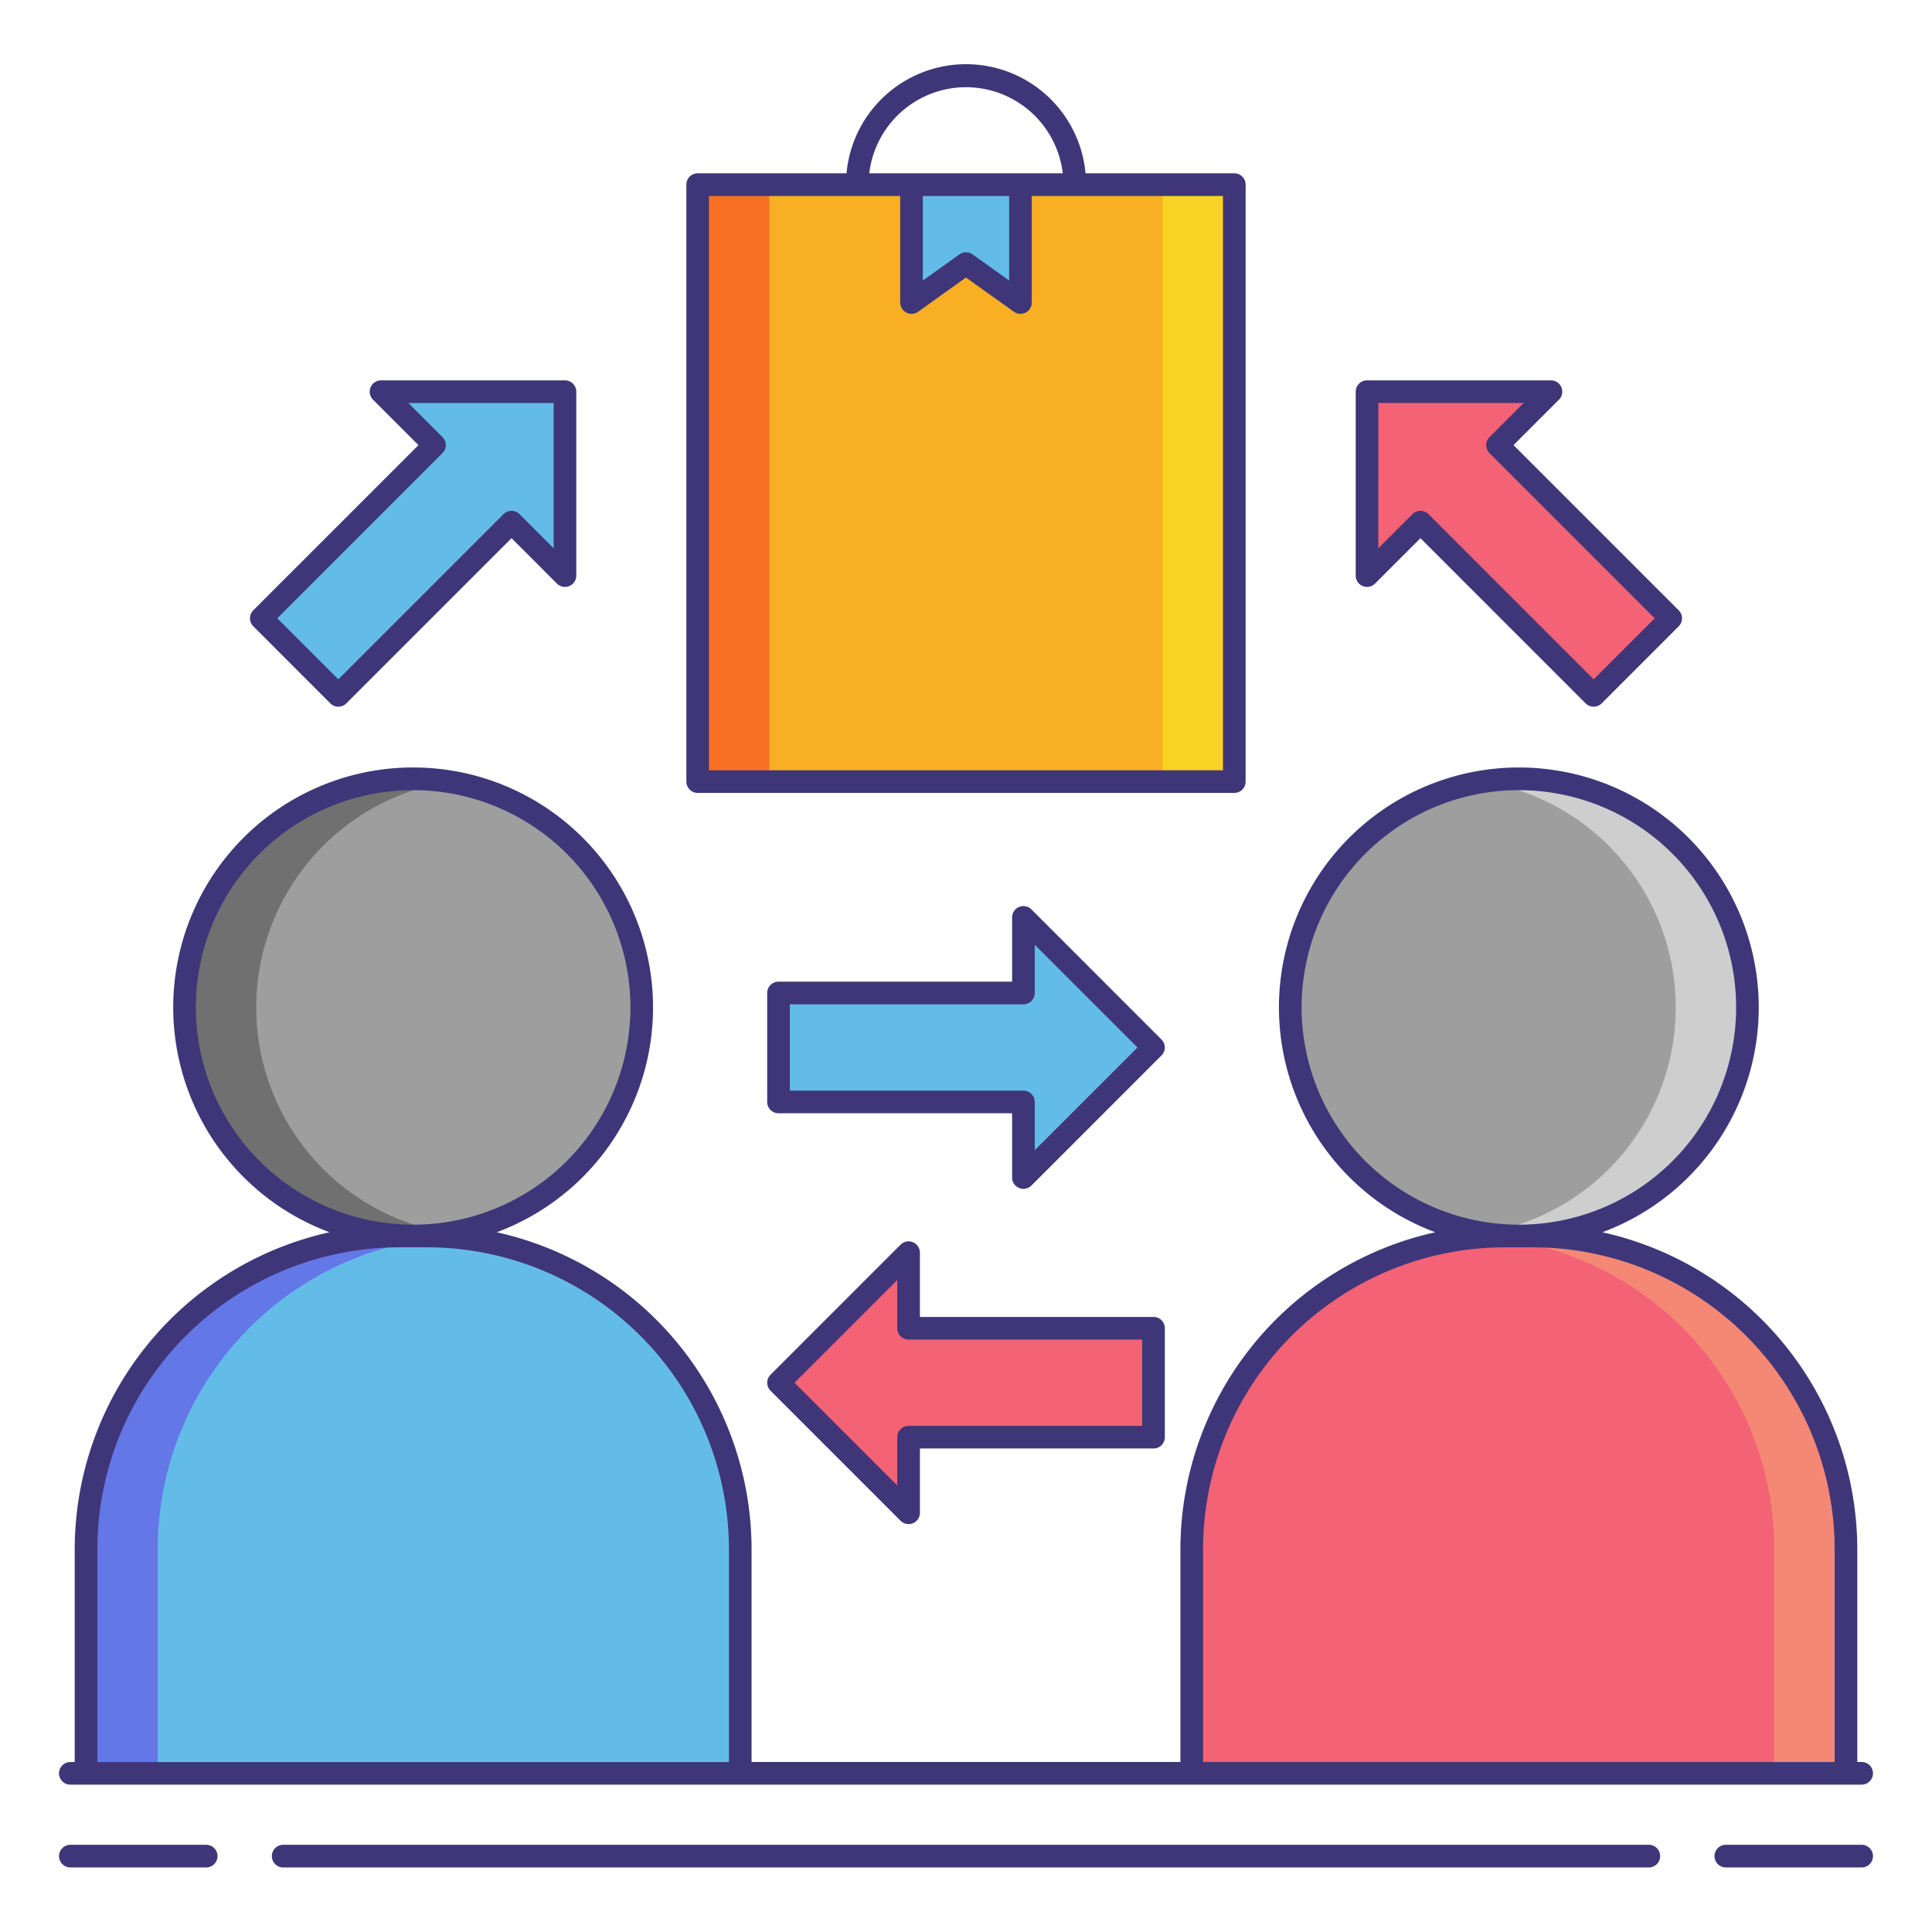 <svg xmlns="http://www.w3.org/2000/svg" viewBox="0 0 256 256"><title>icons_</title><circle cx="201.257" cy="133.489" r="30.289" fill="#9e9e9e"/><circle cx="54.743" cy="133.489" r="30.289" fill="#9e9e9e"/><path d="M33.954,133.488a30.294,30.294,0,0,1,25.539-29.915,30.289,30.289,0,1,0,0,59.83A30.294,30.294,0,0,1,33.954,133.488Z" fill="#707070"/><path d="M222.046,133.488a30.294,30.294,0,0,0-25.539-29.915,30.289,30.289,0,1,1,0,59.83A30.294,30.294,0,0,0,222.046,133.488Z" fill="#cecece"/><path d="M199.413,163.777H203.1a41.5,41.5,0,0,1,41.5,41.5v29.7a0,0,0,0,1,0,0H157.913a0,0,0,0,1,0,0v-29.7A41.5,41.5,0,0,1,199.413,163.777Z" fill="#f46275"/><path d="M52.9,163.777h3.688a41.5,41.5,0,0,1,41.5,41.5v29.7a0,0,0,0,1,0,0H11.4a0,0,0,0,1,0,0v-29.7A41.5,41.5,0,0,1,52.9,163.777Z" fill="#63bce7"/><path d="M59.493,163.89c-.961-.066-1.928-.113-2.906-.113H52.9a41.5,41.5,0,0,0-41.5,41.5v29.7h9.5v-29.7A41.5,41.5,0,0,1,59.493,163.89Z" fill="#6377e7"/><path d="M196.507,163.89c.961-.066,1.928-.113,2.906-.113H203.1a41.5,41.5,0,0,1,41.5,41.5v29.7h-9.5v-29.7A41.5,41.5,0,0,0,196.507,163.89Z" fill="#f48875"/><rect x="92.447" y="24.465" width="71.106" height="79.099" transform="translate(256 128.03) rotate(-180)" fill="#f8af23"/><rect x="92.447" y="24.465" width="9.5" height="79.099" fill="#f87023"/><rect x="154.053" y="24.465" width="9.5" height="79.099" fill="#f8d323"/><polygon points="128 24.465 135.217 24.465 135.217 40.088 128 34.928 120.783 40.088 120.783 24.465 128 24.465" fill="#63bce7"/><polygon points="135.61 121.564 152.843 138.798 135.61 156.031 135.61 146.016 103.157 146.016 103.157 131.579 135.61 131.579 135.61 121.564" fill="#63bce7"/><polygon points="74.862 76.269 74.862 51.898 50.49 51.898 57.572 58.979 34.624 81.927 44.832 92.135 67.78 69.188 74.862 76.269" fill="#63bce7"/><polygon points="181.138 76.269 181.138 51.898 205.51 51.898 198.428 58.979 221.376 81.927 211.168 92.135 188.22 69.188 181.138 76.269" fill="#f46275"/><polygon points="120.39 165.985 103.157 183.218 120.39 200.452 120.39 190.437 152.843 190.437 152.843 176 120.39 176 120.39 165.985" fill="#f46275"/><path d="M92.447,105.064h71.105a1.5,1.5,0,0,0,1.5-1.5v-79.1a1.5,1.5,0,0,0-1.5-1.5H143.838a15.9,15.9,0,0,0-31.669,0H92.447a1.5,1.5,0,0,0-1.5,1.5v79.1A1.5,1.5,0,0,0,92.447,105.064ZM128,11.555a12.929,12.929,0,0,1,12.823,11.411H115.18A12.929,12.929,0,0,1,128,11.555Zm-5.718,14.411h11.435V37.171l-4.845-3.463a1.5,1.5,0,0,0-1.744,0l-4.846,3.465Zm-28.339,0h25.339V40.088a1.5,1.5,0,0,0,2.372,1.221L128,36.771l6.345,4.536a1.5,1.5,0,0,0,2.372-1.22V25.966h25.332v76.1H93.947Z" fill="#3f3679"/><path d="M27.323,244.445h-18a1.5,1.5,0,0,0,0,3h18a1.5,1.5,0,0,0,0-3Z" fill="#3f3679"/><path d="M246.68,244.445h-18a1.5,1.5,0,0,0,0,3h18a1.5,1.5,0,0,0,0-3Z" fill="#3f3679"/><path d="M218.479,244.445H37.521a1.5,1.5,0,0,0,0,3H218.479a1.5,1.5,0,0,0,0-3Z" fill="#3f3679"/><path d="M9.32,236.473H246.68a1.5,1.5,0,0,0,0-3H246.1v-28.2a43.067,43.067,0,0,0-33.773-41.992,31.788,31.788,0,1,0-22.143,0,43.068,43.068,0,0,0-33.773,41.992v28.2H99.587v-28.2a43.068,43.068,0,0,0-33.773-41.992,31.789,31.789,0,1,0-22.143,0A43.067,43.067,0,0,0,9.9,205.277v28.2H9.32a1.5,1.5,0,0,0,0,3ZM172.469,133.488a28.789,28.789,0,1,1,28.788,28.789A28.82,28.82,0,0,1,172.469,133.488Zm-13.056,71.789a40.046,40.046,0,0,1,40-40H203.1a40.046,40.046,0,0,1,40,40v28.2H159.413ZM25.954,133.488a28.789,28.789,0,1,1,28.789,28.789A28.821,28.821,0,0,1,25.954,133.488ZM12.9,205.277a40.046,40.046,0,0,1,40-40h3.688a40.046,40.046,0,0,1,40,40v28.2H12.9Z" fill="#3f3679"/><path d="M153.9,137.737,136.67,120.5a1.5,1.5,0,0,0-2.561,1.061v8.515H103.157a1.5,1.5,0,0,0-1.5,1.5v14.437a1.5,1.5,0,0,0,1.5,1.5h30.952v8.516a1.5,1.5,0,0,0,2.561,1.061L153.9,139.858A1.5,1.5,0,0,0,153.9,137.737ZM137.109,152.41v-6.395a1.5,1.5,0,0,0-1.5-1.5H104.657V133.079h30.952a1.5,1.5,0,0,0,1.5-1.5v-6.394L150.722,138.8Z" fill="#3f3679"/><path d="M43.771,93.2a1.5,1.5,0,0,0,2.121,0L67.78,71.309,73.8,77.33a1.5,1.5,0,0,0,2.561-1.061V51.9a1.5,1.5,0,0,0-1.5-1.5H50.49a1.5,1.5,0,0,0-1.061,2.561l6.021,6.021L33.563,80.866a1.5,1.5,0,0,0,0,2.121ZM58.632,60.04a1.5,1.5,0,0,0,0-2.121L54.111,53.4h19.25v19.25l-4.521-4.521a1.5,1.5,0,0,0-2.121,0L44.832,90.015l-8.087-8.088Z" fill="#3f3679"/><path d="M180.564,77.655a1.5,1.5,0,0,0,1.635-.325l6.021-6.021L210.107,93.2a1.5,1.5,0,0,0,2.121,0l10.208-10.209a1.5,1.5,0,0,0,0-2.121L200.55,58.979l6.021-6.021A1.5,1.5,0,0,0,205.51,50.4H181.139a1.5,1.5,0,0,0-1.5,1.5V76.27A1.5,1.5,0,0,0,180.564,77.655ZM182.639,53.4h19.25l-4.521,4.521a1.5,1.5,0,0,0,0,2.121l21.887,21.887-8.087,8.088L189.28,68.127a1.5,1.5,0,0,0-2.121,0l-4.521,4.521Z" fill="#3f3679"/><path d="M120.965,164.6a1.5,1.5,0,0,0-1.635.325L102.1,182.158a1.5,1.5,0,0,0,0,2.121l17.233,17.232a1.5,1.5,0,0,0,2.561-1.061v-8.515h30.952a1.5,1.5,0,0,0,1.5-1.5V176a1.5,1.5,0,0,0-1.5-1.5H121.891v-8.515A1.5,1.5,0,0,0,120.965,164.6Zm30.378,12.9v11.437H120.391a1.5,1.5,0,0,0-1.5,1.5v6.394l-13.612-13.611,13.612-13.612V176a1.5,1.5,0,0,0,1.5,1.5Z" fill="#3f3679"/></svg>